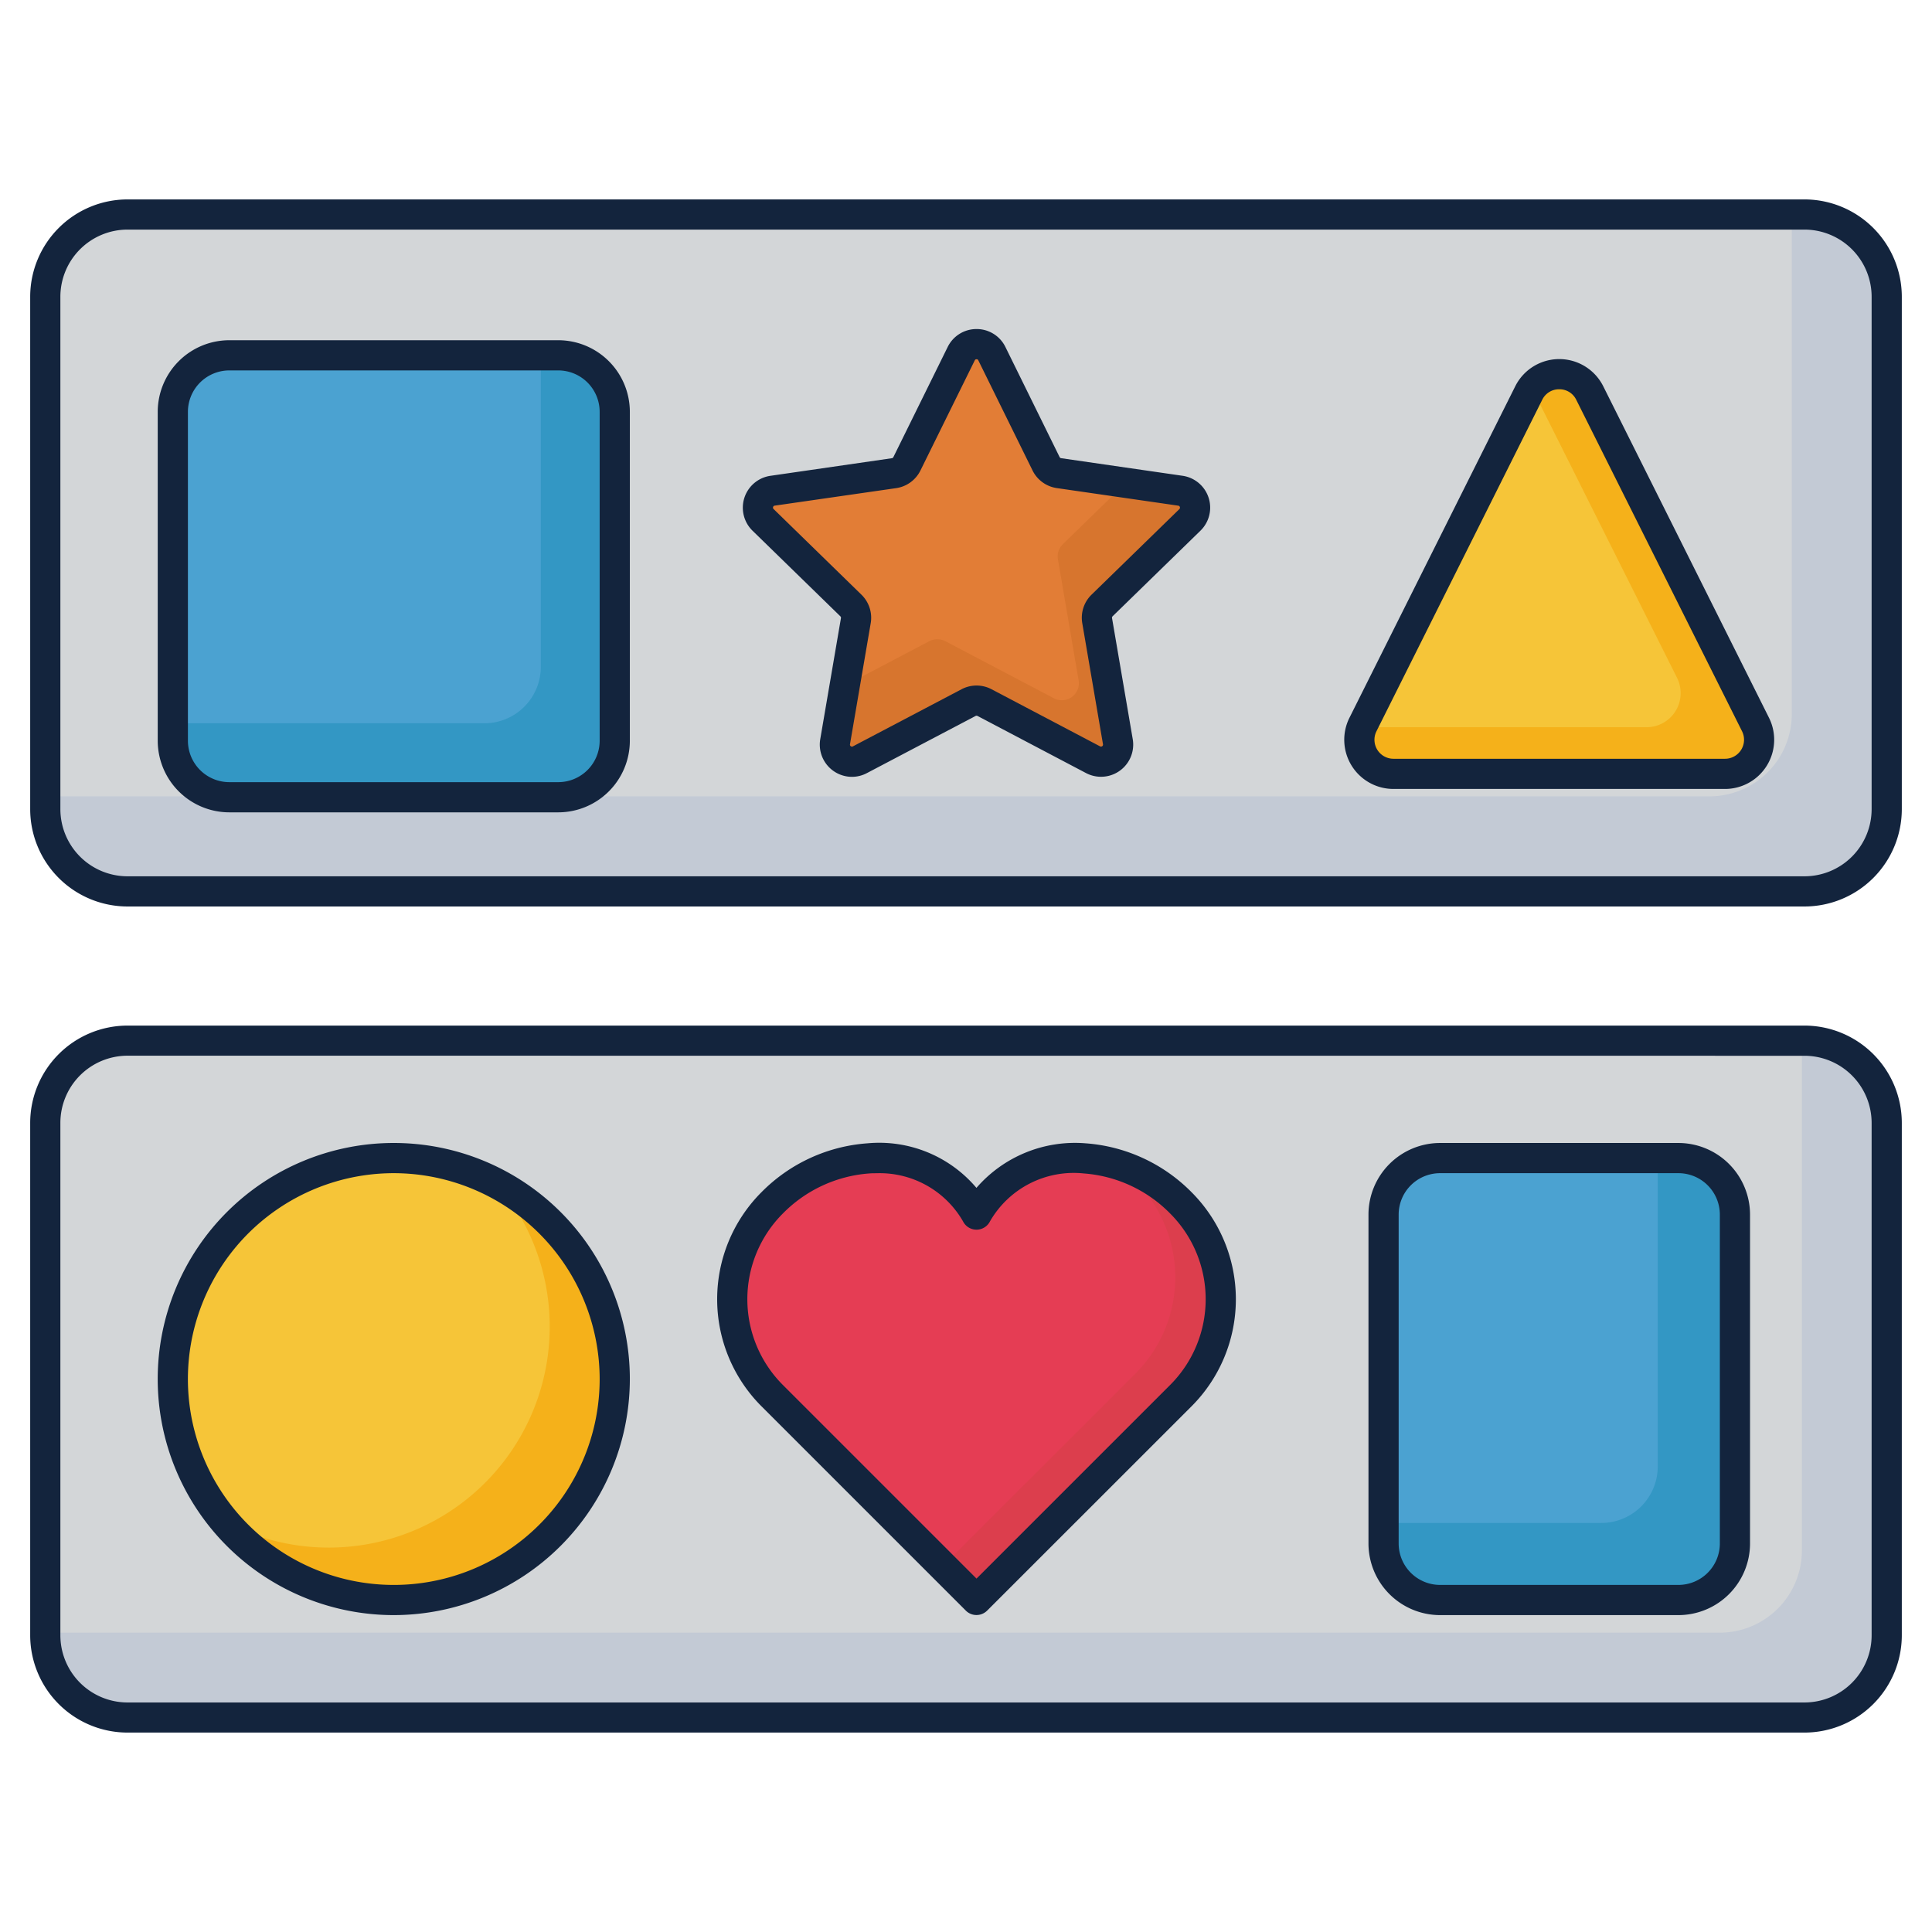 <?xml version="1.0" encoding="UTF-8"?>
<svg xmlns="http://www.w3.org/2000/svg" viewBox="0 0 128 128" width="512" height="512"><g id="Flat"><path d="M125,19.665v33.94a5.449,5.449,0,0,1-5.442,5.452H8.442A5.449,5.449,0,0,1,3,53.605V19.665a5.449,5.449,0,0,1,5.442-5.452H119.558A5.449,5.449,0,0,1,125,19.665Z" fill="#d3d6d8"/><path d="M125,19.66V53.61a5.448,5.448,0,0,1-5.44,5.45H8.44A5.448,5.448,0,0,1,3,53.61v-.85H113.26a5.45,5.45,0,0,0,5.45-5.45V14.21h.85A5.448,5.448,0,0,1,125,19.66Z" fill="#c3cad5"/><path d="M15.194,23.54H36.986a3.744,3.744,0,0,1,3.744,3.744V49.076a3.744,3.744,0,0,1-3.744,3.744H15.194a3.744,3.744,0,0,1-3.744-3.744V27.284A3.743,3.743,0,0,1,15.194,23.54Z" fill="#4ba2d1"/><path d="M40.73,27.28v21.8a3.741,3.741,0,0,1-3.74,3.74H15.19a3.741,3.741,0,0,1-3.74-3.74V47.92H32.08a3.743,3.743,0,0,0,3.75-3.74V23.54h1.16A3.741,3.741,0,0,1,40.73,27.28Z" fill="#3397c4"/><path d="M114.289,51.27H92.319A2.259,2.259,0,0,1,90.3,48l10.985-21.962a2.258,2.258,0,0,1,4.04,0L116.309,48A2.259,2.259,0,0,1,114.289,51.27Z" fill="#f6c538"/><path d="M114.29,51.27H92.32a2.261,2.261,0,0,1-2.1-3.09h18.87a2.26,2.26,0,0,0,2.02-3.27L101.49,25.7a2.253,2.253,0,0,1,3.83.34L116.31,48A2.26,2.26,0,0,1,114.29,51.27Z" fill="#f5b11a"/><path d="M72.692,41.119l1.373,8.022a1.133,1.133,0,0,1-1.644,1.193L65.229,46.55a1.131,1.131,0,0,0-1.055,0l-7.2,3.786a1.133,1.133,0,0,1-1.644-1.194L56.7,41.119a1.132,1.132,0,0,0-.326-1l-5.819-5.672a1.132,1.132,0,0,1,.628-1.931l8.048-1.166a1.13,1.13,0,0,0,.853-.62l3.6-7.3a1.133,1.133,0,0,1,2.032,0l3.591,7.294a1.13,1.13,0,0,0,.854.62l8.047,1.166a1.132,1.132,0,0,1,.628,1.931l-5.819,5.672A1.132,1.132,0,0,0,72.692,41.119Z" fill="#e27d36"/><path d="M73.02,40.12a1.128,1.128,0,0,0-.33,1l1.37,8.02a1.127,1.127,0,0,1-1.64,1.19l-7.19-3.78a1.165,1.165,0,0,0-1.06,0l-7.2,3.79a1.134,1.134,0,0,1-1.64-1.2l.63-3.71,5.61-2.95a1.165,1.165,0,0,1,1.06,0l7.19,3.78a1.127,1.127,0,0,0,1.64-1.19l-1.37-8.02a1.128,1.128,0,0,1,.33-1l4.17-4.06,3.62.52a1.14,1.14,0,0,1,.63,1.94Z" fill="#d7752e"/><path d="M125,74.4v33.941a5.448,5.448,0,0,1-5.442,5.451H8.442A5.448,5.448,0,0,1,3,108.336V74.4a5.449,5.449,0,0,1,5.442-5.452H119.558A5.449,5.449,0,0,1,125,74.4Z" fill="#d3d6d8"/><path d="M125,74.39v33.95a5.448,5.448,0,0,1-5.44,5.45H8.44A5.448,5.448,0,0,1,3,108.34v-.17H113.94a5.448,5.448,0,0,0,5.44-5.45V68.94h.18A5.448,5.448,0,0,1,125,74.39Z" fill="#c3cad5"/><rect x="11.449" y="76.725" width="29.279" height="29.28" rx="14.64" fill="#f6c538"/><path d="M40.73,91.37a14.644,14.644,0,0,1-24.99,10.35c-.29-.29-.56-.59-.83-.9A14.64,14.64,0,0,0,32.96,78.44a14.768,14.768,0,0,1,3.48,2.58A14.559,14.559,0,0,1,40.73,91.37Z" fill="#f5b11a"/><path d="M95.408,76.725H111.2a3.744,3.744,0,0,1,3.744,3.744v21.793A3.744,3.744,0,0,1,111.2,106H95.408a3.744,3.744,0,0,1-3.744-3.744V80.469a3.743,3.743,0,0,1,3.743-3.743Z" fill="#4ba2d1"/><path d="M114.94,80.47v21.79A3.734,3.734,0,0,1,111.2,106H95.41a3.743,3.743,0,0,1-3.75-3.74V100.9h14.43a3.743,3.743,0,0,0,3.74-3.75V76.73h1.37A3.734,3.734,0,0,1,114.94,80.47Z" fill="#3397c4"/><path d="M78.24,92.458,64.695,106,51.152,92.458a9.022,9.022,0,0,1,0-12.76,9.93,9.93,0,0,1,6.381-2.952,7.388,7.388,0,0,1,7.162,3.723,7.392,7.392,0,0,1,7.164-3.723A9.93,9.93,0,0,1,78.24,79.7,9.022,9.022,0,0,1,78.24,92.458Z" fill="#e53d54"/><path d="M78.243,92.458,64.695,106l-2.233-2.233L75.224,91.006a9.028,9.028,0,0,0,0-12.762,10.662,10.662,0,0,0-1.385-1.164,10.25,10.25,0,0,1,4.4,2.616A9.028,9.028,0,0,1,78.243,92.458Z" fill="#dc3e4d"/></g><g id="Colored_Line" data-name="Colored Line"><path d="M125,74.4v33.941a5.448,5.448,0,0,1-5.442,5.451H8.442A5.448,5.448,0,0,1,3,108.336V74.4a5.449,5.449,0,0,1,5.442-5.452H119.558A5.449,5.449,0,0,1,125,74.4Z" fill="#d3d6d8"/><path d="M125,19.665v33.94a5.449,5.449,0,0,1-5.442,5.452H8.442A5.449,5.449,0,0,1,3,53.605V19.665a5.449,5.449,0,0,1,5.442-5.452H119.558A5.449,5.449,0,0,1,125,19.665Z" fill="#d3d6d8"/><path d="M125,19.66V53.61a5.448,5.448,0,0,1-5.44,5.45H8.44A5.448,5.448,0,0,1,3,53.61v-.85H113.26a5.45,5.45,0,0,0,5.45-5.45V14.21h.85A5.448,5.448,0,0,1,125,19.66Z" fill="#c3cad5"/><path d="M15.194,23.54H36.986a3.744,3.744,0,0,1,3.744,3.744V49.076a3.744,3.744,0,0,1-3.744,3.744H15.194a3.744,3.744,0,0,1-3.744-3.744V27.284A3.743,3.743,0,0,1,15.194,23.54Z" fill="#4ba2d1"/><path d="M40.73,27.28v21.8a3.741,3.741,0,0,1-3.74,3.74H15.19a3.741,3.741,0,0,1-3.74-3.74V47.92H32.08a3.743,3.743,0,0,0,3.75-3.74V23.54h1.16A3.741,3.741,0,0,1,40.73,27.28Z" fill="#3397c4"/><path d="M114.289,51.27H92.319A2.259,2.259,0,0,1,90.3,48l10.985-21.962a2.258,2.258,0,0,1,4.04,0L116.309,48A2.259,2.259,0,0,1,114.289,51.27Z" fill="#f6c538"/><path d="M114.29,51.27H92.32a2.261,2.261,0,0,1-2.1-3.09h18.87a2.26,2.26,0,0,0,2.02-3.27L101.49,25.7a2.253,2.253,0,0,1,3.83.34L116.31,48A2.26,2.26,0,0,1,114.29,51.27Z" fill="#f5b11a"/><path d="M72.692,41.119l1.373,8.022a1.133,1.133,0,0,1-1.644,1.193L65.229,46.55a1.131,1.131,0,0,0-1.055,0l-7.2,3.786a1.133,1.133,0,0,1-1.644-1.194L56.7,41.119a1.132,1.132,0,0,0-.326-1l-5.819-5.672a1.132,1.132,0,0,1,.628-1.931l8.048-1.166a1.13,1.13,0,0,0,.853-.62l3.6-7.3a1.133,1.133,0,0,1,2.032,0l3.591,7.294a1.13,1.13,0,0,0,.854.62l8.047,1.166a1.132,1.132,0,0,1,.628,1.931l-5.819,5.672A1.132,1.132,0,0,0,72.692,41.119Z" fill="#e27d36"/><path d="M73.02,40.12a1.128,1.128,0,0,0-.33,1l1.37,8.02a1.127,1.127,0,0,1-1.64,1.19l-7.19-3.78a1.165,1.165,0,0,0-1.06,0l-7.2,3.79a1.134,1.134,0,0,1-1.64-1.2l.63-3.71,5.61-2.95a1.165,1.165,0,0,1,1.06,0l7.19,3.78a1.127,1.127,0,0,0,1.64-1.19l-1.37-8.02a1.128,1.128,0,0,1,.33-1l4.17-4.06,3.62.52a1.14,1.14,0,0,1,.63,1.94Z" fill="#d7752e"/><path d="M125,74.39v33.95a5.448,5.448,0,0,1-5.44,5.45H8.44A5.448,5.448,0,0,1,3,108.34v-.17H113.94a5.448,5.448,0,0,0,5.44-5.45V68.94h.18A5.448,5.448,0,0,1,125,74.39Z" fill="#c3cad5"/><rect x="11.449" y="76.725" width="29.279" height="29.28" rx="14.64" fill="#f6c538"/><path d="M40.73,91.37a14.644,14.644,0,0,1-24.99,10.35c-.29-.29-.56-.59-.83-.9A14.64,14.64,0,0,0,32.96,78.44a14.768,14.768,0,0,1,3.48,2.58A14.559,14.559,0,0,1,40.73,91.37Z" fill="#f5b11a"/><path d="M95.408,76.725H111.2a3.744,3.744,0,0,1,3.744,3.744v21.793A3.744,3.744,0,0,1,111.2,106H95.408a3.744,3.744,0,0,1-3.744-3.744V80.469a3.743,3.743,0,0,1,3.743-3.743Z" fill="#4ba2d1"/><path d="M114.94,80.47v21.79A3.734,3.734,0,0,1,111.2,106H95.41a3.743,3.743,0,0,1-3.75-3.74V100.9h14.43a3.743,3.743,0,0,0,3.74-3.75V76.73h1.37A3.734,3.734,0,0,1,114.94,80.47Z" fill="#3397c4"/><path d="M78.24,92.458,64.695,106,51.152,92.458a9.022,9.022,0,0,1,0-12.76,9.93,9.93,0,0,1,6.381-2.952,7.388,7.388,0,0,1,7.162,3.723,7.392,7.392,0,0,1,7.164-3.723A9.93,9.93,0,0,1,78.24,79.7,9.022,9.022,0,0,1,78.24,92.458Z" fill="#e53d54"/><path d="M78.243,92.458,64.695,106l-2.233-2.233L75.224,91.006a9.028,9.028,0,0,0,0-12.762,10.662,10.662,0,0,0-1.385-1.164,10.25,10.25,0,0,1,4.4,2.616A9.028,9.028,0,0,1,78.243,92.458Z" fill="#dc3e4d"/><path d="M119.558,60.057H8.442A6.454,6.454,0,0,1,2,53.605V19.665a6.455,6.455,0,0,1,6.442-6.453H119.558A6.455,6.455,0,0,1,126,19.665v33.94A6.454,6.454,0,0,1,119.558,60.057ZM8.442,15.212A4.452,4.452,0,0,0,4,19.665v33.94a4.452,4.452,0,0,0,4.442,4.452H119.558A4.452,4.452,0,0,0,124,53.605V19.665a4.452,4.452,0,0,0-4.442-4.453Z" fill="#13243d"/><path d="M119.558,114.788H8.442A6.455,6.455,0,0,1,2,108.335V74.4a6.454,6.454,0,0,1,6.442-6.452H119.558A6.454,6.454,0,0,1,126,74.4v33.94A6.455,6.455,0,0,1,119.558,114.788ZM8.442,69.943A4.452,4.452,0,0,0,4,74.4v33.94a4.452,4.452,0,0,0,4.442,4.453H119.558A4.452,4.452,0,0,0,124,108.335V74.4a4.452,4.452,0,0,0-4.442-4.452Z" fill="#13243d"/><path d="M64.695,107a1,1,0,0,1-.707-.292L50.445,93.165a10.033,10.033,0,0,1,0-14.174,10.976,10.976,0,0,1,7.032-3.244A8.434,8.434,0,0,1,64.692,78.7a8.635,8.635,0,0,1,7.224-2.953,10.982,10.982,0,0,1,7.033,3.245,10.034,10.034,0,0,1,0,14.173h0L65.4,106.708A1,1,0,0,1,64.695,107ZM58.07,77.73c-.156,0-.316,0-.48.014a8.953,8.953,0,0,0-5.73,2.66,8.031,8.031,0,0,0,0,11.346l12.836,12.836L77.533,91.75a8.031,8.031,0,0,0,0-11.345,8.954,8.954,0,0,0-5.73-2.661,6.4,6.4,0,0,0-6.213,3.172,1,1,0,0,1-.894.553h0a1,1,0,0,1-.894-.552A6.369,6.369,0,0,0,58.07,77.73ZM78.24,92.458h0Z" fill="#13243d"/><path d="M26.089,107.005a15.64,15.64,0,1,1,15.64-15.64A15.658,15.658,0,0,1,26.089,107.005Zm0-29.279a13.64,13.64,0,1,0,13.64,13.639A13.655,13.655,0,0,0,26.089,77.726Z" fill="#13243d"/><path d="M111.2,107.005H95.408a4.748,4.748,0,0,1-4.743-4.744V80.469a4.748,4.748,0,0,1,4.743-4.743H111.2a4.749,4.749,0,0,1,4.744,4.743v21.792A4.749,4.749,0,0,1,111.2,107.005ZM95.408,77.726a2.745,2.745,0,0,0-2.743,2.743v21.792a2.746,2.746,0,0,0,2.743,2.744H111.2a2.747,2.747,0,0,0,2.744-2.744V80.469a2.746,2.746,0,0,0-2.744-2.743Z" fill="#13243d"/><path d="M114.289,52.27H92.319a3.259,3.259,0,0,1-2.914-4.717L100.39,25.591a3.259,3.259,0,0,1,5.829,0L117.2,47.554a3.259,3.259,0,0,1-2.915,4.716ZM103.3,25.79a1.234,1.234,0,0,0-1.125.7L91.194,48.448a1.259,1.259,0,0,0,1.125,1.822h21.97a1.26,1.26,0,0,0,1.126-1.822L104.43,26.486A1.236,1.236,0,0,0,103.3,25.79Z" fill="#13243d"/><path d="M56.443,51.468a2.136,2.136,0,0,1-2.1-2.494l1.372-8.023a.131.131,0,0,0-.038-.118l-5.819-5.671a2.133,2.133,0,0,1,1.183-3.638l8.047-1.166a.13.13,0,0,0,.1-.072l3.6-7.3A2.12,2.12,0,0,1,64.7,21.8h0a2.118,2.118,0,0,1,1.912,1.19l3.591,7.294a.133.133,0,0,0,.1.072l8.047,1.166a2.132,2.132,0,0,1,1.182,3.638l-5.82,5.671a.134.134,0,0,0-.037.118l1.372,8.022a2.132,2.132,0,0,1-3.094,2.247l-7.193-3.785a.136.136,0,0,0-.124,0l-7.2,3.786A2.126,2.126,0,0,1,56.443,51.468ZM64.7,23.8a.12.12,0,0,0-.119.073l-3.6,7.3a2.135,2.135,0,0,1-1.606,1.167L51.328,33.5a.12.12,0,0,0-.107.09.121.121,0,0,0,.033.136L57.073,39.4a2.134,2.134,0,0,1,.614,1.887l-1.373,8.023a.123.123,0,0,0,.053.13.12.12,0,0,0,.139.01l7.2-3.786a2.131,2.131,0,0,1,1.985,0l7.193,3.785a.133.133,0,0,0,.192-.14l-1.373-8.023a2.134,2.134,0,0,1,.613-1.886l5.821-5.672a.133.133,0,0,0-.074-.226l-8.048-1.165a2.135,2.135,0,0,1-1.607-1.169l-3.592-7.294A.118.118,0,0,0,64.7,23.8Z" fill="#13243d"/><path d="M36.986,53.82H15.194a4.749,4.749,0,0,1-4.744-4.744V27.284a4.748,4.748,0,0,1,4.744-4.743H36.986a4.747,4.747,0,0,1,4.743,4.743V49.076A4.748,4.748,0,0,1,36.986,53.82ZM15.194,24.541a2.746,2.746,0,0,0-2.744,2.743V49.076a2.747,2.747,0,0,0,2.744,2.744H36.986a2.746,2.746,0,0,0,2.743-2.744V27.284a2.745,2.745,0,0,0-2.743-2.743Z" fill="#13243d"/></g></svg>
